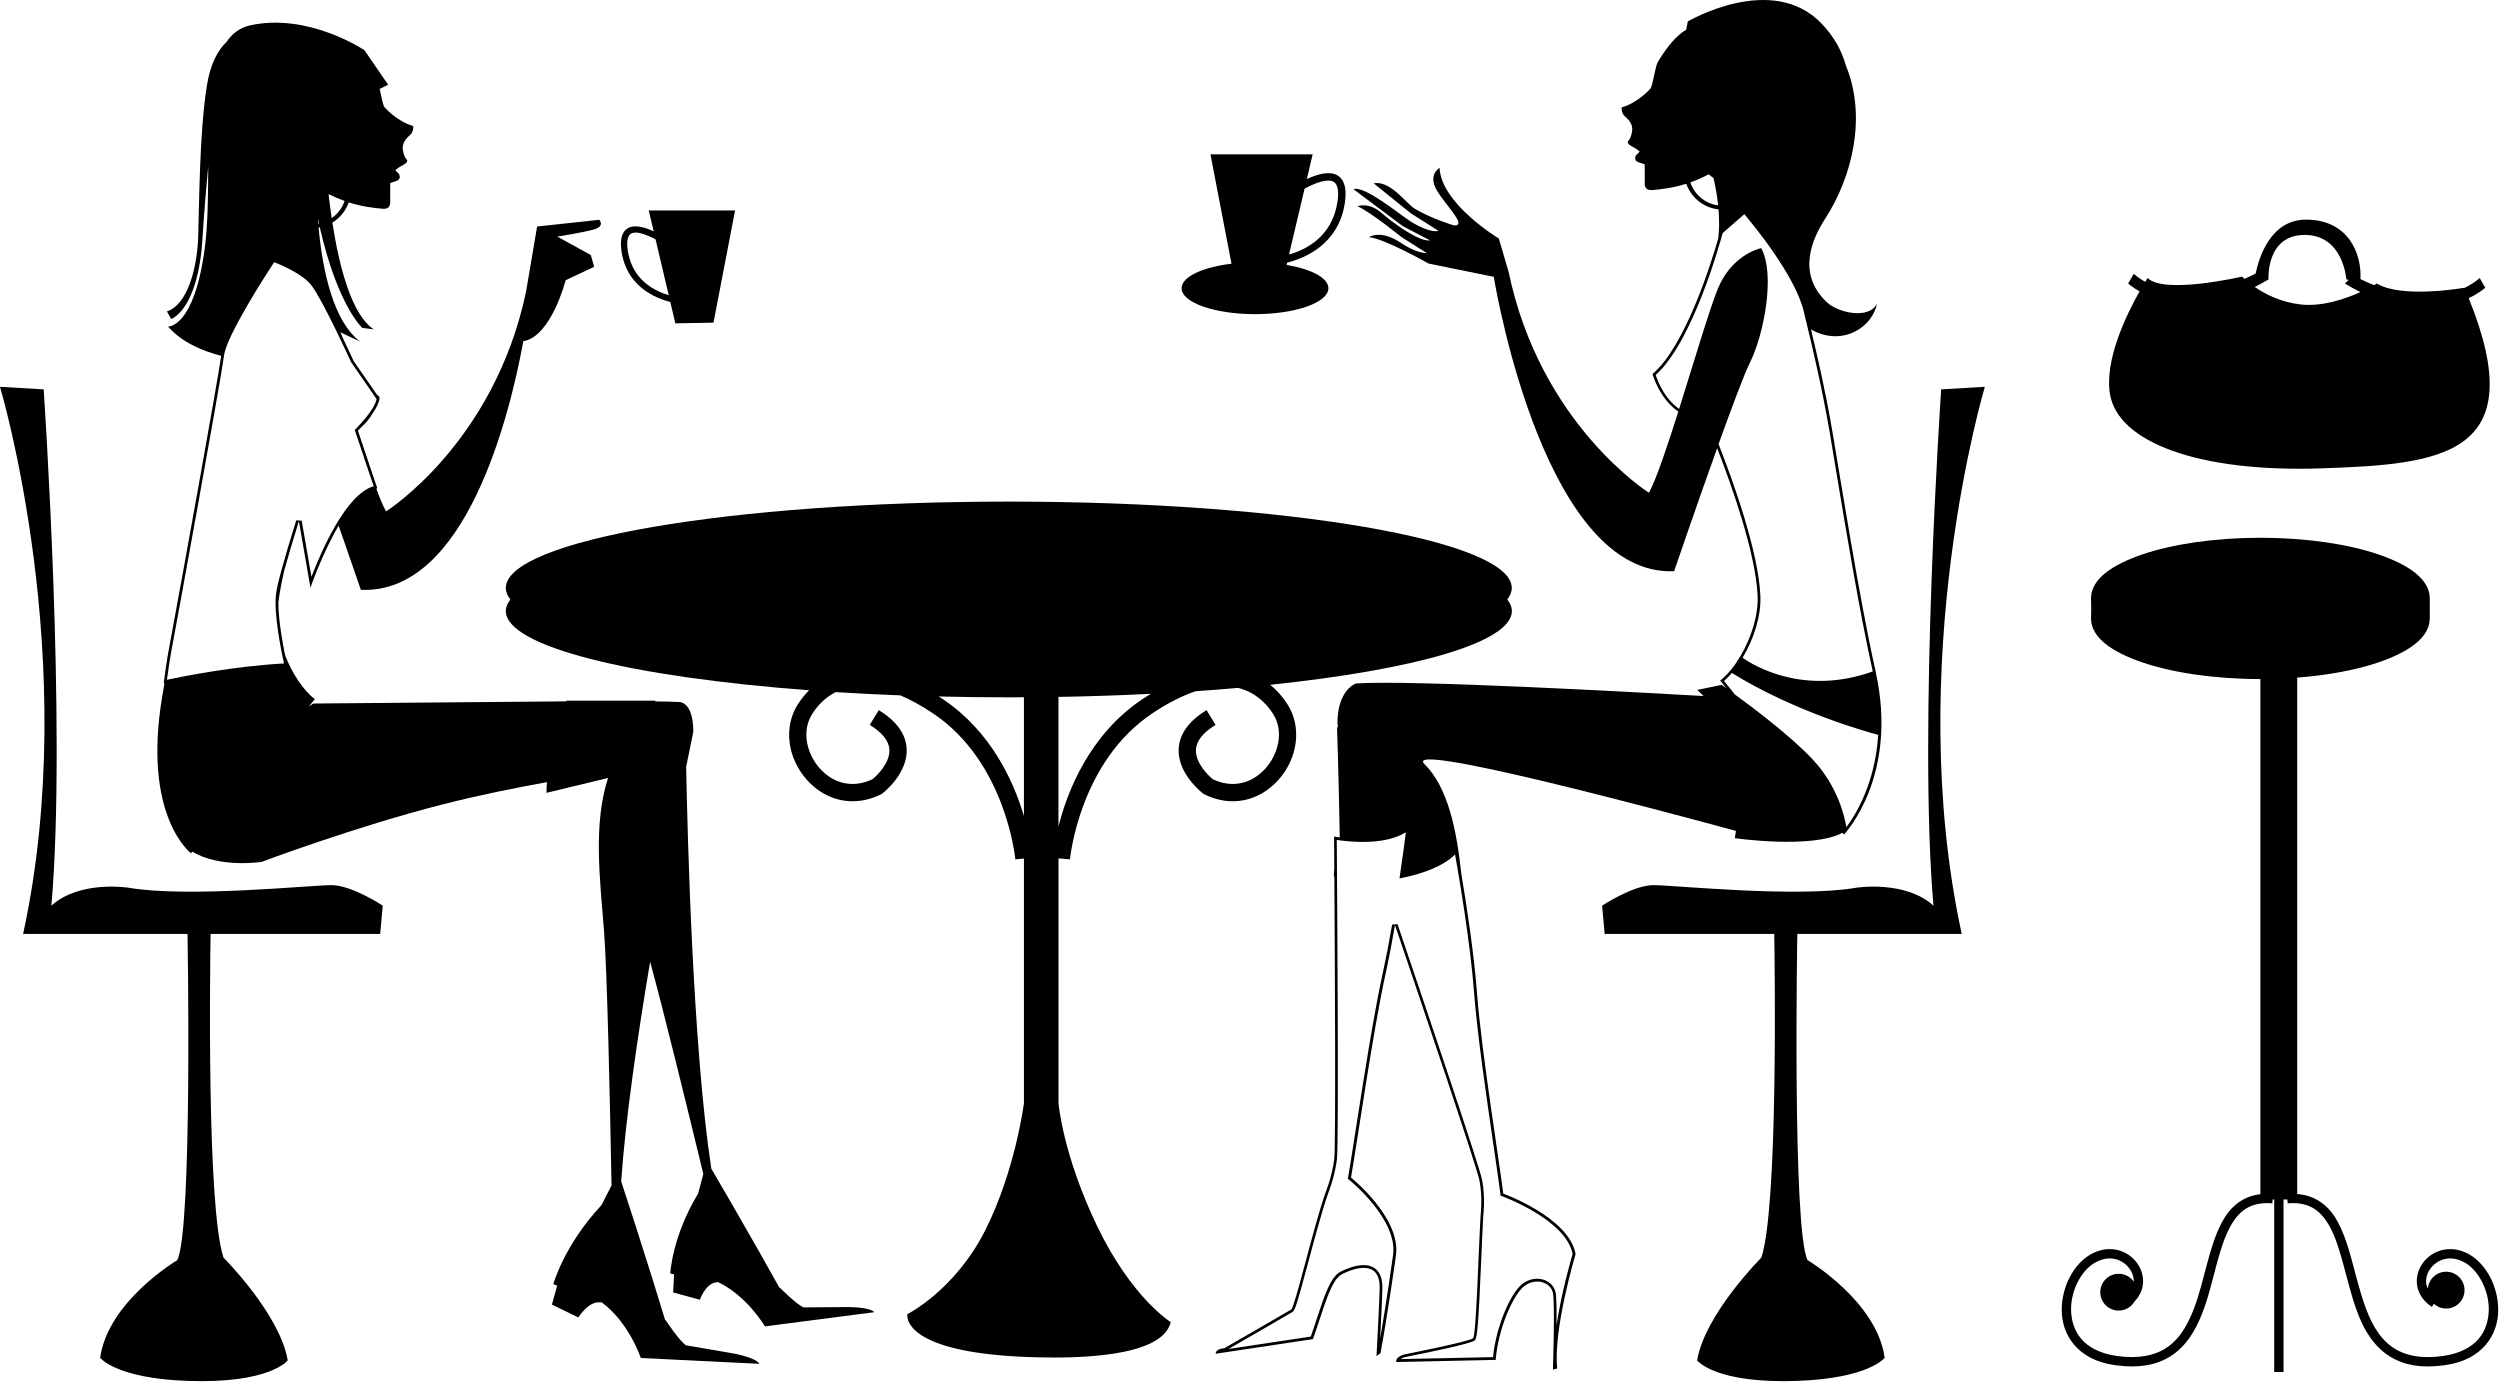 <?xml version="1.0" encoding="UTF-8" standalone="no"?>
<!DOCTYPE svg PUBLIC "-//W3C//DTD SVG 1.1//EN" "http://www.w3.org/Graphics/SVG/1.1/DTD/svg11.dtd">
<svg width="100%" height="100%" viewBox="0 0 1368 756" version="1.1" xmlns="http://www.w3.org/2000/svg" xmlns:xlink="http://www.w3.org/1999/xlink" xml:space="preserve" xmlns:serif="http://www.serif.com/" style="fill-rule:evenodd;clip-rule:evenodd;stroke-linejoin:round;stroke-miterlimit:1.414;">
    <g transform="matrix(1,0,0,1,-101.19,-2674.23)">
        <g transform="matrix(10,0,0,10,0,-70)">
            <path d="M92.844,306.597C92.844,303.988 80.522,301.871 65.32,301.871C50.12,301.871 37.797,303.987 37.797,306.597C37.797,306.811 37.888,307.02 38.048,307.226C37.887,307.433 37.797,307.643 37.797,307.857C37.797,309.8 44.63,311.467 54.395,312.194C54.14,312.449 53.936,312.715 53.78,312.958C52.988,314.188 53.193,315.894 54.277,317.102C55.351,318.298 56.903,318.6 58.327,317.888L58.367,317.867L58.403,317.841C58.461,317.795 59.802,316.754 59.731,315.395C59.689,314.585 59.175,313.874 58.205,313.282L57.712,314.089C58.399,314.51 58.76,314.964 58.786,315.441L58.788,315.5C58.788,316.172 58.154,316.825 57.865,317.06C56.835,317.555 55.76,317.34 54.981,316.473C54.326,315.743 53.919,314.492 54.576,313.47C54.829,313.076 55.236,312.605 55.843,312.296C56.991,312.368 58.177,312.427 59.391,312.474C59.951,312.714 60.539,313.036 61.161,313.45C65.167,316.121 65.673,321.393 65.678,321.446L66.149,321.405L66.149,334.792C66.149,334.792 65.676,338.494 64.023,341.761C62.37,345.028 59.771,346.334 59.771,346.334C59.771,346.334 59.299,348.513 66.858,348.695C68.914,348.745 73.71,348.729 74.183,346.77C74.183,346.77 72.057,345.461 70.166,341.542C68.276,337.622 68.04,334.791 68.04,334.791L68.04,321.392L68.668,321.446C68.673,321.393 69.178,316.121 73.185,313.45C74.032,312.887 74.82,312.489 75.551,312.246C76.342,312.192 77.114,312.132 77.866,312.065C78.837,312.3 79.438,312.953 79.771,313.47C80.428,314.491 80.021,315.742 79.365,316.473C78.586,317.34 77.511,317.555 76.482,317.06C76.193,316.826 75.559,316.172 75.559,315.5L75.561,315.441C75.587,314.964 75.949,314.51 76.635,314.089L76.142,313.282C75.172,313.875 74.659,314.586 74.616,315.395C74.545,316.754 75.887,317.795 75.944,317.841L75.98,317.867L76.02,317.888C77.444,318.6 78.995,318.298 80.07,317.102C81.154,315.894 81.359,314.189 80.567,312.958C80.349,312.618 80.041,312.232 79.622,311.895C87.553,311.067 92.849,309.569 92.849,307.858C92.849,307.644 92.758,307.434 92.598,307.227C92.753,307.02 92.844,306.811 92.844,306.597ZM61.685,312.661L61.482,312.534C62.737,312.564 64.017,312.581 65.32,312.581C65.598,312.581 65.872,312.579 66.148,312.578L66.148,319.076C65.576,317.147 64.336,314.429 61.685,312.661ZM72.659,312.661C69.731,314.612 68.524,317.724 68.038,319.651L68.038,312.558C69.777,312.528 71.466,312.47 73.094,312.388C72.949,312.479 72.806,312.563 72.659,312.661Z" style="fill-rule:nonzero;"/>
        </g>
        <g transform="matrix(10,0,0,10,0,-70)">
            <path d="M50.342,285.938L45.619,285.938L47.074,292.117L49.162,292.079L50.342,285.938Z" style="fill-rule:nonzero;"/>
        </g>
        <g transform="matrix(10,0,0,10,0,-70)">
            <path d="M46.956,287.724L46.75,288C46.159,287.561 45.065,286.959 44.646,287.209C44.409,287.352 44.419,287.789 44.471,288.131C44.813,290.43 47.158,290.672 47.257,290.681L47.226,291.025C47.199,291.022 44.512,290.753 44.129,288.182C44.032,287.534 44.147,287.107 44.468,286.914C45.222,286.463 46.78,287.593 46.956,287.724Z" style="fill-rule:nonzero;"/>
        </g>
        <g transform="matrix(10,0,0,10,0,-70)">
            <path d="M83.709,285.524C83.824,284.757 83.689,284.253 83.308,284.023C82.874,283.763 82.215,283.948 81.628,284.222L81.947,282.868L76.355,282.868L77.506,288.854C75.919,289.043 74.776,289.572 74.776,290.195C74.776,290.978 76.574,291.613 78.792,291.613C81.011,291.613 82.809,290.978 82.809,290.195C82.809,289.632 81.873,289.146 80.521,288.919L80.55,288.794C81.474,288.565 83.368,287.82 83.709,285.524ZM83.098,284.374C83.379,284.542 83.366,285.06 83.306,285.465C83.017,287.401 81.533,288.102 80.655,288.351L81.505,284.745C82.119,284.415 82.776,284.182 83.098,284.374Z" style="fill-rule:nonzero;"/>
        </g>
        <g transform="matrix(10,0,0,10,0,-70)">
            <path d="M30.922,325.529L31.063,323.982C31.063,323.982 29.376,322.858 28.252,322.858C27.128,322.858 20.381,323.56 17.148,322.998C17.148,322.998 14.478,322.576 12.931,323.982C13.774,314.284 12.509,295.729 12.509,295.729L10.119,295.589C10.119,295.589 14.618,310.628 11.384,325.528L20.381,325.528C20.381,325.528 20.662,341.693 19.818,343.379C19.818,343.379 16.023,345.629 15.601,348.722C15.601,348.722 16.445,349.844 20.381,349.986C24.896,350.148 25.863,348.863 25.863,348.863C25.441,346.333 22.349,343.24 22.349,343.24C21.419,340.453 21.618,327.017 21.643,325.529L30.922,325.529Z" style="fill-rule:nonzero;"/>
        </g>
        <g transform="matrix(10,0,0,10,0,-70)">
            <path d="M97.927,325.529L97.786,323.982C97.786,323.982 99.473,322.858 100.597,322.858C101.721,322.858 108.468,323.56 111.701,322.998C111.701,322.998 114.371,322.576 115.918,323.982C115.075,314.284 116.34,295.729 116.34,295.729L118.73,295.589C118.73,295.589 114.231,310.628 117.465,325.528L108.468,325.528C108.468,325.528 108.187,341.693 109.031,343.379C109.031,343.379 112.826,345.629 113.248,348.722C113.248,348.722 112.404,349.844 108.468,349.986C103.953,350.148 102.986,348.863 102.986,348.863C103.408,346.333 106.5,343.24 106.5,343.24C107.43,340.453 107.231,327.017 107.206,325.529L97.927,325.529Z" style="fill-rule:nonzero;"/>
        </g>
        <g transform="matrix(10,0,0,10,0,-70)">
            <path d="M145.227,343.058C144.878,342.863 144.525,342.773 144.193,342.773C143.16,342.777 142.368,343.607 142.364,344.527C142.361,345.039 142.628,345.568 143.191,345.937L143.302,345.767C143.48,345.927 143.714,346.027 143.971,346.027C144.528,346.027 144.978,345.576 144.978,345.021C144.978,344.464 144.527,344.011 143.971,344.011C143.441,344.011 143.012,344.423 142.971,344.941C142.91,344.804 142.875,344.666 142.874,344.527C142.875,343.91 143.447,343.285 144.193,343.283C144.434,343.283 144.698,343.347 144.978,343.504C145.728,343.916 146.312,345.014 146.306,346.072C146.288,347.242 145.682,348.332 143.841,348.617C143.528,348.662 143.239,348.683 142.973,348.683C140.361,348.681 139.698,346.656 139.081,344.404C138.783,343.291 138.522,342.162 138.035,341.273C137.591,340.451 136.881,339.839 135.822,339.761L135.822,311.503C137.535,311.37 139.071,311.077 140.282,310.665C141.937,310.093 143.048,309.323 143.076,308.29C143.075,307.952 143.072,307.27 143.076,307.138C143.049,306.105 141.937,305.337 140.282,304.765C138.613,304.197 136.33,303.851 133.807,303.849C131.286,303.851 129.002,304.197 127.332,304.765C125.677,305.337 124.564,306.105 124.538,307.138C124.553,307.695 124.56,307.841 124.539,308.29C124.565,309.323 125.677,310.093 127.333,310.665C129.002,311.233 131.286,311.581 133.808,311.581L133.808,339.769C132.817,339.882 132.146,340.482 131.72,341.273C130.991,342.601 130.757,344.488 130.176,346.019C129.579,347.556 128.758,348.669 126.78,348.683C126.514,348.683 126.225,348.662 125.913,348.617C124.072,348.332 123.465,347.24 123.448,346.074C123.441,345.011 124.026,343.916 124.777,343.504C125.057,343.348 125.32,343.283 125.563,343.283C126.307,343.285 126.878,343.91 126.879,344.527L126.876,344.552C126.693,344.294 126.394,344.124 126.055,344.124C125.498,344.124 125.046,344.575 125.046,345.132C125.046,345.689 125.498,346.138 126.055,346.138C126.424,346.138 126.743,345.937 126.919,345.642C127.238,345.312 127.392,344.915 127.39,344.527C127.386,343.607 126.595,342.777 125.563,342.773C125.229,342.773 124.876,342.863 124.528,343.058C123.569,343.605 122.944,344.837 122.938,346.074C122.92,347.439 123.786,348.84 125.842,349.123C126.176,349.17 126.489,349.193 126.782,349.193L126.786,349.193C129.769,349.193 130.592,346.752 131.168,344.535C131.466,343.412 131.73,342.31 132.168,341.521C132.617,340.732 133.168,340.265 134.18,340.257C134.267,340.257 134.362,340.261 134.46,340.269L134.479,340.058L134.563,340.058L134.563,349.499L135.074,349.499L135.074,340.058L135.283,340.058L135.301,340.271L135.301,340.269C135.4,340.261 135.492,340.255 135.581,340.255C136.593,340.265 137.144,340.732 137.591,341.521C138.255,342.707 138.502,344.589 139.104,346.201C139.688,347.799 140.748,349.193 142.947,349.193L142.977,349.193C143.27,349.193 143.584,349.17 143.917,349.123C145.973,348.84 146.839,347.439 146.821,346.072C146.811,344.837 146.185,343.604 145.227,343.058Z" style="fill-rule:nonzero;"/>
        </g>
        <g transform="matrix(10,0,0,10,0,-70)">
            <path d="M145.208,290.74C145.798,290.457 146.113,290.168 146.113,290.168L145.809,289.637C145.544,289.866 145.264,290.035 144.977,290.178L144.973,290.168C144.973,290.168 141.551,290.777 140.183,289.939C140.183,289.939 140.126,289.974 140.032,290.028C139.73,289.907 139.473,289.789 139.282,289.694C139.362,288.333 138.64,286.441 136.304,286.441C134.341,286.441 133.716,288.57 133.547,289.392C133.401,289.469 133.193,289.57 132.935,289.683L132.808,289.559C132.808,289.559 128.549,290.548 127.637,289.636C127.637,289.636 127.586,289.714 127.505,289.845C127.289,289.722 127.078,289.581 126.877,289.407L126.573,289.938C126.573,289.938 126.789,290.137 127.198,290.366C126.501,291.595 125.25,294.132 125.583,296.022C126.04,298.607 130.381,300.281 137.142,300.051C143.69,299.83 148.704,299.383 145.208,290.74ZM136,291.082C134.909,290.956 134.05,290.506 133.5,290.127C133.746,290.003 133.995,289.867 134.251,289.713C134.251,289.713 134.099,287.278 136.229,287.278C138.357,287.278 138.51,289.713 138.51,289.713L138.636,289.738L138.434,289.939C138.724,290.115 139.007,290.269 139.283,290.405C138.458,290.777 137.19,291.219 136,291.082Z" style="fill-rule:nonzero;"/>
        </g>
        <g transform="matrix(10,0,0,10,0,-70)">
            <path d="M112.76,311.203L112.751,311.113L112.743,311.116C111.843,307.093 110.797,300.423 110.389,298.04C110.009,295.821 109.573,293.94 109.216,292.447L109.365,292.528C111.023,293.358 112.594,292.292 112.83,291.031C112.407,291.916 110.702,291.552 110.074,290.953C108.42,289.378 109.287,287.481 109.995,286.386C111.464,284.115 112.285,280.832 111.125,278.008C110.901,277.207 110.484,276.432 109.797,275.714C107.08,272.88 102.474,275.597 102.474,275.597C102.474,275.597 102.437,275.765 102.387,276.05C101.897,276.34 101.374,276.902 100.828,277.833C100.694,278.062 100.58,278.979 100.448,279.249C100.448,279.249 99.789,280.033 98.856,280.301C98.856,280.301 98.824,280.614 99.035,280.79C99.345,281.054 99.484,281.32 99.423,281.637C99.343,282.055 99.209,282.137 99.209,282.137C99.209,282.137 99.097,282.262 99.4,282.423C99.772,282.618 99.842,282.723 99.842,282.723L99.652,282.904C99.652,282.904 99.461,283.189 99.777,283.302L100.117,283.416L100.122,284.445C100.122,284.445 100.059,284.866 100.535,284.823C101.039,284.779 101.655,284.712 102.389,284.478C102.652,285.209 103.3,285.775 104.125,285.877L104.156,285.877C104.212,286.549 104.19,287.08 104.141,287.471C103.756,288.813 102.349,293.353 100.545,294.89C100.545,294.89 100.902,296.217 101.956,296.945C101.342,298.888 100.747,300.656 100.349,301.387C100.349,301.387 94.403,297.646 92.671,289.299L92.133,287.473C92.133,287.473 88.979,285.577 88.893,283.609C88.893,283.609 88.233,283.977 88.741,284.837C89.247,285.696 90.427,286.789 89.688,286.76C89.688,286.76 88.477,286.405 87.532,285.844C87.083,285.577 86.193,284.272 85.288,284.456L87.305,286.085L88.831,287.055C88.831,287.055 88.417,287.232 87.285,286.527C86.784,286.214 84.752,284.533 84.184,284.78L86.886,286.802L88.375,287.579C87.695,287.664 86.115,286.429 85.76,286.11C85.029,285.451 84.401,285.708 84.401,285.708C85.15,286.046 86.812,287.4 86.812,287.4L88.207,288.28C87.875,288.26 87.398,288.132 86.765,287.705C85.665,286.964 85.027,287.401 85.027,287.401C85.866,287.471 88.294,288.845 88.294,288.845L91.857,289.571C92.051,290.72 94.755,305.982 101.728,305.679C101.728,305.679 102.943,302.119 104.082,298.945C104.883,301.008 106.187,304.685 106.296,307.017C106.346,308.082 105.942,309.336 105.355,310.328L105.352,310.326L105.06,310.785C104.806,311.14 104.531,311.443 104.249,311.664L104.585,312.082C104.426,311.969 104.328,311.9 104.328,311.9L102.989,312.175C102.989,312.175 103.129,312.296 103.337,312.509C99.679,312.3 87.334,311.62 84.325,311.821C84.325,311.821 83.302,312.137 83.302,314.026L83.336,314.121L83.283,314.285C83.283,314.285 83.369,316.729 83.43,320.25C83.237,320.222 83.119,320.2 83.119,320.2C83.119,320.2 83.124,320.854 83.131,321.905L83.105,322.373L83.134,322.383C83.164,326.934 83.219,337.086 83.129,337.839C83.012,338.815 82.64,339.715 82.64,339.715C81.983,341.603 80.976,345.951 80.773,346.081C80.57,346.211 77.114,348.196 77.114,348.196C76.609,348.237 76.64,348.5 76.64,348.5L81.964,347.699C82.537,346.1 82.92,344.457 83.562,344.139C84.26,343.793 85.628,343.344 85.615,344.898C85.61,345.512 85.441,348.625 85.441,348.625L85.658,348.475C86.061,346.322 86.508,343.103 86.508,343.103C86.775,341.04 84.046,338.862 84.046,338.862C84.381,336.945 85.247,330.854 85.941,327.695C86.124,326.865 86.297,325.95 86.453,325.045C87.967,329.506 90.947,338.328 91.078,339.031C91.255,339.975 91.138,340.921 91.138,340.921C91.02,342.871 90.902,347.478 90.724,347.654C90.547,347.832 86.944,348.541 86.944,348.541C86.415,348.716 86.53,348.954 86.53,348.954L91.965,348.836C92.083,347.183 92.909,345.292 93.5,344.82C94.141,344.306 94.977,344.583 95.095,345.174C95.213,345.764 95.095,349.366 95.095,349.366L95.331,349.306C95.095,347.181 96.335,343.047 96.335,343.047C95.981,341.038 92.378,339.738 92.378,339.738C92.141,337.847 91.177,331.901 90.94,328.752C90.776,326.572 90.358,323.875 90.086,322.259C89.821,319.809 89.357,317.523 88.065,316.232C86.838,315.006 100.234,318.565 105.11,319.89C105.075,320.142 105.047,320.288 105.047,320.288C105.047,320.288 109.254,320.892 110.943,319.993L111.021,320.09C111.019,320.091 114.03,316.958 112.76,311.203ZM102.615,284.401C102.93,284.29 103.266,284.145 103.623,283.959C103.706,284.034 103.793,284.105 103.884,284.17C104.01,284.725 104.091,285.223 104.137,285.662C103.406,285.566 102.834,285.059 102.615,284.401ZM89.74,321.18C89.934,322.265 90.573,325.971 90.783,328.766C90.95,330.986 91.475,334.572 91.857,337.19C92.017,338.285 92.15,339.199 92.222,339.757L92.233,339.852L92.321,339.884C92.357,339.897 95.801,341.16 96.173,343.038C96.088,343.326 95.559,345.15 95.294,346.937C95.3,346.139 95.291,345.393 95.24,345.142C95.152,344.703 94.737,344.396 94.231,344.396C93.934,344.396 93.648,344.5 93.399,344.7C92.779,345.193 91.974,347.015 91.819,348.684L86.753,348.793C86.801,348.759 86.875,348.721 86.987,348.684C88.331,348.421 90.644,347.944 90.827,347.762C90.961,347.627 91.022,346.841 91.172,343.336C91.212,342.417 91.249,341.542 91.285,340.93C91.29,340.899 91.403,339.957 91.223,339.001C91.092,338.302 88.265,329.926 86.592,324.993L86.297,325.015C86.127,326 85.955,326.89 85.785,327.66C85.296,329.888 84.725,333.546 84.308,336.217C84.134,337.332 83.988,338.266 83.89,338.834L83.873,338.923L83.944,338.981C83.971,339.002 86.603,341.128 86.35,343.083C86.346,343.11 85.996,345.625 85.64,347.677C85.69,346.706 85.76,345.296 85.763,344.901C85.766,344.459 85.661,344.126 85.452,343.914C85.277,343.739 85.037,343.65 84.736,343.65C84.294,343.65 83.813,343.839 83.487,344.003C82.934,344.275 82.602,345.285 82.181,346.562C82.074,346.887 81.964,347.225 81.844,347.561L77.344,348.239C78.034,347.843 80.669,346.327 80.85,346.211C80.982,346.128 81.102,345.747 81.706,343.494C82.06,342.176 82.461,340.681 82.78,339.766C82.792,339.737 83.156,338.843 83.276,337.859C83.386,336.931 83.282,322.297 83.267,320.382C83.534,320.426 84.063,320.494 84.68,320.494C85.684,320.494 86.478,320.317 87.048,319.965C86.991,320.413 86.881,321.252 86.731,322.274L86.699,322.492L86.914,322.447C87.842,322.251 89.04,321.877 89.74,321.18ZM106.446,307.011C106.333,304.575 104.957,300.756 104.159,298.724C104.881,296.717 105.558,294.905 105.86,294.3C106.648,292.726 107.277,289.417 106.49,288C106.49,288 105.063,288.285 104.246,289.941C104.204,290.026 104.164,290.113 104.127,290.204C103.68,291.277 102.827,294.176 102.001,296.8C101.177,296.216 100.816,295.244 100.719,294.942C102.743,293.117 104.221,287.774 104.382,287.179L105.568,286.142C106.075,286.741 108.355,289.511 108.82,291.462L108.927,291.906C109.298,293.449 109.806,295.56 110.237,298.065C110.317,298.536 110.422,299.169 110.546,299.919C111.043,302.917 111.872,307.929 112.596,311.164C108.813,312.52 106.066,310.834 105.472,310.417C106.069,309.422 106.5,308.153 106.446,307.011ZM104.459,311.686C104.603,311.561 104.746,311.411 104.887,311.247C108.342,313.383 112.276,314.472 112.894,314.635C112.728,317.304 111.645,319.031 111.152,319.687C111.068,319.161 110.702,317.472 109.325,315.997C108.149,314.737 106.123,313.204 105.047,312.42L104.459,311.686Z" style="fill-rule:nonzero;"/>
        </g>
        <g transform="matrix(10,0,0,10,0,-70)">
            <path d="M48.416,345.544C48.416,345.544 48.73,344.631 49.333,344.593L49.406,344.575C51.014,345.348 51.977,347.003 51.977,347.003L57.964,346.226C57.673,345.924 56.446,345.945 56.446,345.945L54.098,345.965C53.731,345.829 52.795,344.89 52.795,344.89L52.773,344.894C52.48,344.364 52.099,343.687 51.685,342.957L51.685,342.924L51.675,342.94C50.726,341.268 49.616,339.344 49.042,338.374C48.026,331.732 47.733,319.979 47.666,316.382C47.906,315.184 48.056,314.468 48.056,314.468C48.056,312.767 47.269,312.837 47.269,312.837C46.937,312.817 46.492,312.809 45.957,312.805L46.008,312.763L41.126,312.763L41.111,312.801L27.265,312.92C27.265,312.92 27.175,312.98 27.022,313.083L27.344,312.684C26.712,312.189 26.107,311.279 25.719,310.28C25.661,309.997 25.594,309.636 25.531,309.244L25.572,309.238L25.53,309.238C25.432,308.628 25.351,307.953 25.351,307.401C25.417,306.844 25.534,306.236 25.683,305.605C25.897,304.823 26.189,303.856 26.475,302.943C26.836,305.01 27.107,306.582 27.107,306.582C27.107,306.582 27.738,304.731 28.649,303.188C29.335,305.151 29.864,306.699 29.864,306.699C35.606,306.95 38.007,297.164 38.757,293.092C40.283,292.845 41.071,289.756 41.071,289.756L42.632,289.023L42.449,288.379L40.612,287.368C40.612,287.368 41.807,287.185 42.541,287.001C43.276,286.817 42.908,286.45 42.908,286.45L39.51,286.817L38.899,290.414C37.142,298.693 31.242,302.408 31.242,302.408C31.089,302.129 30.908,301.695 30.708,301.159L30.769,301.147C30.769,301.147 30.284,299.744 29.706,297.992L29.901,297.785C30.169,297.55 30.37,297.282 30.518,297.029C30.721,296.734 30.858,296.459 30.888,296.226L30.873,296.204L30.888,296.146L30.734,296.003L29.47,294.178C29.47,294.178 29.212,293.613 28.866,292.888C28.826,292.793 28.787,292.699 28.749,292.603C29.327,292.892 29.825,293.115 29.825,293.115C28.379,292.015 27.783,289.332 27.552,286.878L27.618,286.863C28.599,291.159 29.943,292.366 29.943,292.366L30.573,292.446C29.373,291.658 28.692,289.084 28.306,286.603C28.724,286.35 29.038,285.957 29.202,285.499C29.936,285.731 30.553,285.8 31.056,285.845C31.532,285.888 31.469,285.466 31.469,285.466L31.474,284.436L31.814,284.323C32.129,284.211 31.938,283.923 31.938,283.923L31.749,283.744C31.749,283.744 31.82,283.64 32.192,283.444C32.494,283.284 32.382,283.158 32.382,283.158C32.382,283.158 32.247,283.075 32.168,282.658C32.107,282.343 32.247,282.075 32.556,281.812C32.766,281.634 32.734,281.322 32.734,281.322C31.801,281.054 31.142,280.27 31.142,280.27C31.056,280.095 30.977,279.645 30.896,279.29C31.18,279.142 31.359,279.06 31.359,279.06L30.06,277.169C30.06,277.169 26.989,275.103 23.799,275.812C23.242,275.935 22.824,276.259 22.507,276.727C22.101,277.111 21.643,277.82 21.437,279.119C21.023,281.719 21.019,285.826 20.964,287.388C20.905,289.101 20.374,291.11 19.252,291.464L19.488,291.877C19.488,291.877 20.965,291.405 21.201,287.447C21.274,286.229 21.391,284.82 21.513,283.509C21.504,285.102 21.5,286.699 21.319,288.038C20.729,292.408 19.311,292.29 19.311,292.29C20.072,293.168 21.238,293.64 22.221,293.893C22.057,295.144 20.017,306.398 19.501,309.183L19.43,309.183L19.5,309.192C19.444,309.493 19.406,309.697 19.391,309.774C19.233,310.561 19.076,311.821 19.076,311.821L19.119,311.812C19.077,312.058 19.035,312.298 18.996,312.53C17.893,319.105 20.571,321.114 20.571,321.114L20.642,321.026C22.152,321.939 24.43,321.587 24.43,321.587C24.43,321.587 29.518,319.671 34.353,318.437C36.419,317.909 38.437,317.514 40.049,317.222C40.034,317.419 40.023,317.616 40.023,317.807L43.393,316.993C42.576,319.487 42.941,322.465 43.173,325.391C43.344,327.553 43.5,334.828 43.582,339.291L43.028,340.373C40.974,342.571 40.398,344.69 40.398,344.69L40.606,344.774L40.32,345.811L41.768,346.514C41.768,346.514 42.314,345.613 42.958,345.688L43.04,345.683C44.555,346.803 45.182,348.732 45.182,348.732L51.679,349.051C51.443,348.678 50.143,348.465 50.143,348.465L47.663,348.04C47.309,347.826 46.54,346.657 46.54,346.657L46.516,346.658C46.331,346.042 46.089,345.256 45.823,344.408L45.831,344.37L45.816,344.387C45.208,342.444 44.489,340.205 44.111,339.072C44.337,335.732 44.986,331.261 45.694,327.047C46.419,329.689 47.752,335.14 48.605,338.665L48.319,339.739C46.892,342.085 46.797,344.11 46.797,344.11L47.004,344.153L46.954,345.146L48.416,345.544ZM28.975,285.42C28.848,285.801 28.599,286.129 28.269,286.358C28.203,285.911 28.146,285.47 28.098,285.045C28.407,285.199 28.699,285.32 28.975,285.42ZM27.57,286.653L27.532,286.662C27.523,286.558 27.515,286.456 27.507,286.352C27.528,286.453 27.549,286.555 27.57,286.653ZM19.255,311.62C19.307,311.226 19.425,310.377 19.541,309.8C19.686,309.068 22.22,295.139 22.378,293.88C22.515,292.779 24.708,289.399 25.121,288.77C25.485,288.912 26.646,289.392 27.145,290.018C27.757,290.783 29.315,294.206 29.331,294.24L30.726,296.261C30.671,296.536 30.42,297.032 29.597,297.884L29.532,297.95L29.561,298.037C30.022,299.433 30.425,300.61 30.568,301.031C29.036,301.453 27.662,304.677 27.162,305.986C27.052,305.351 26.858,304.233 26.628,302.915L26.331,302.894C25.664,305.028 25.29,306.38 25.224,306.914C25.086,308.011 25.52,310.101 25.659,310.728C22.898,310.875 20.046,311.45 19.255,311.62Z" style="fill-rule:nonzero;"/>
        </g>
    </g>
</svg>
